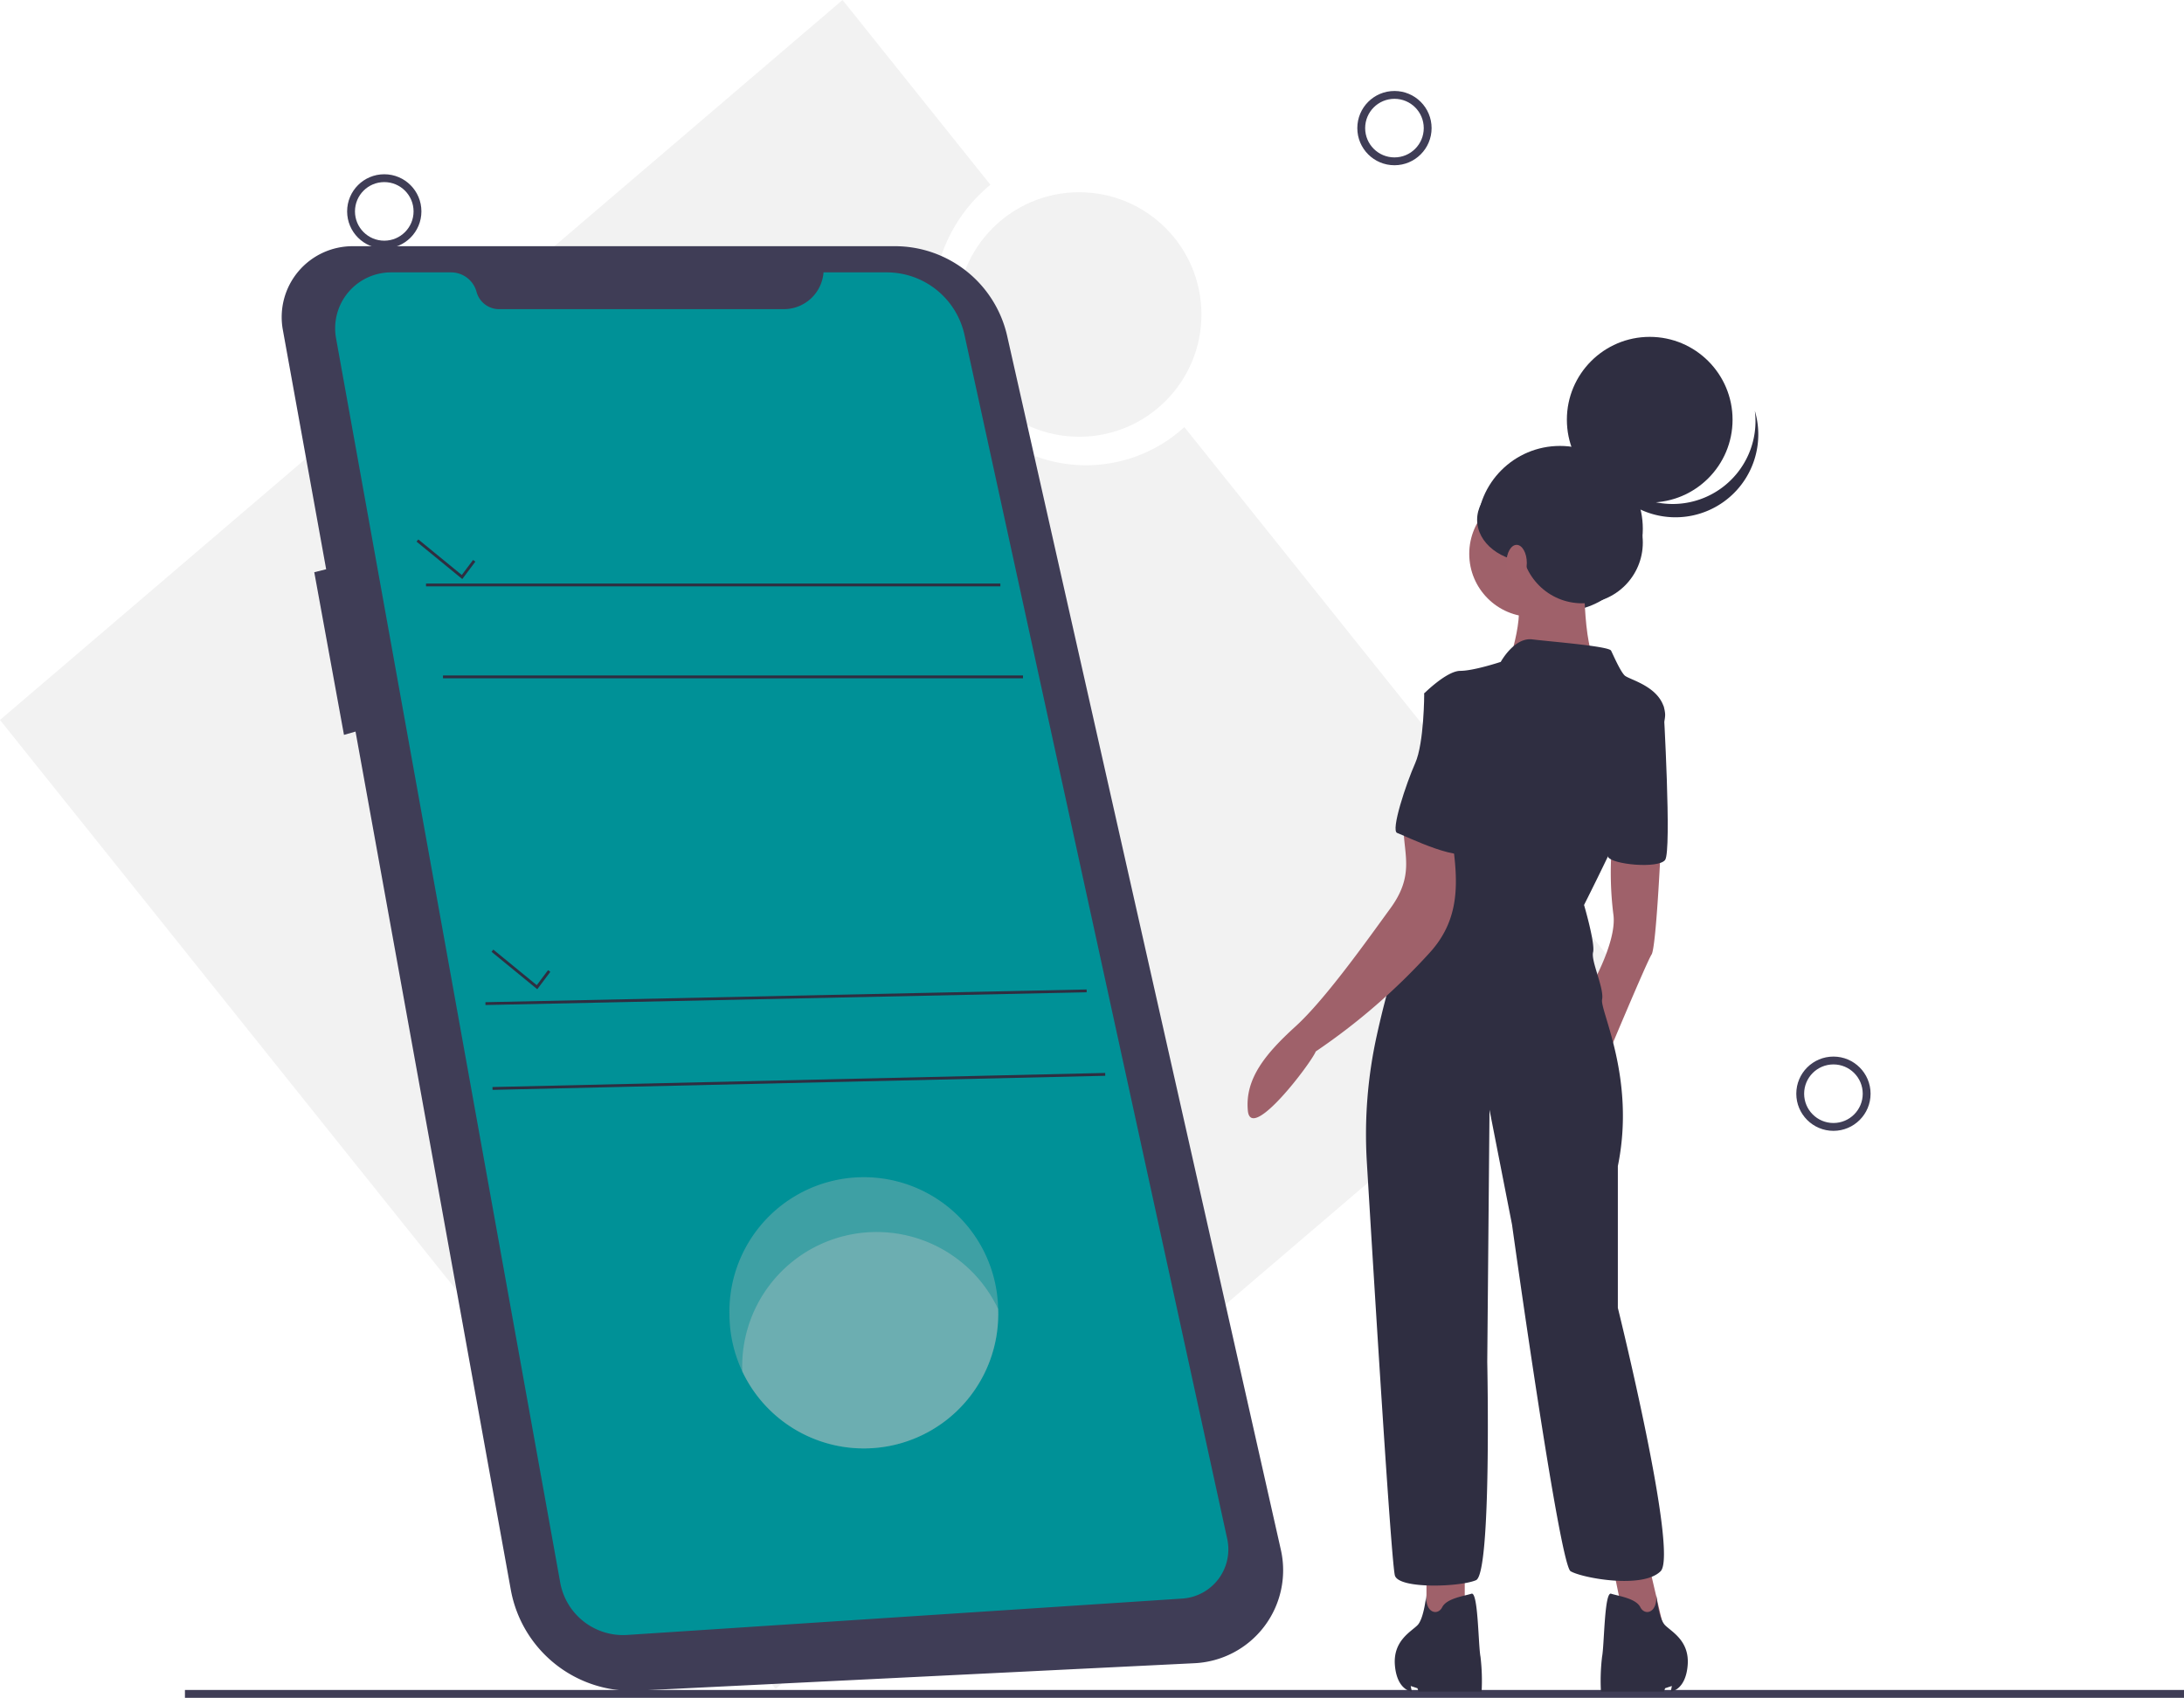 <svg xmlns="http://www.w3.org/2000/svg" width="557" height="433.074" viewBox="0 0 557 433.074">
  <g id="Group_19" data-name="Group 19" transform="translate(-359 -1180.337)">
    <path id="Path_59" data-name="Path 59" d="M503.594,320.562,392.979,182.335a37.139,37.139,0,0,1-17.889,9.033c-20.824,4.1-41.161-10.12-45.424-31.763a40.119,40.119,0,0,1,13.85-39.081L305.8,73.392,90.923,257.036l197.8,247.17Z" transform="translate(268.077 1106.945)" fill="#f2f2f2"/>
    <line id="Line_1" data-name="Line 1" x2="509.833" transform="translate(406.167 1612.411)" fill="none" stroke="#3f3d56" stroke-miterlimit="10" stroke-width="2"/>
    <circle id="Ellipse_4" data-name="Ellipse 4" cx="8.472" cy="8.472" r="8.472" transform="translate(706.165 1204.543)" fill="none" stroke="#3f3d56" stroke-miterlimit="10" stroke-width="2"/>
    <circle id="Ellipse_5" data-name="Ellipse 5" cx="8.472" cy="8.472" r="8.472" transform="translate(818.121 1450.847)" fill="none" stroke="#3f3d56" stroke-miterlimit="10" stroke-width="2"/>
    <circle id="Ellipse_6" data-name="Ellipse 6" cx="8.472" cy="8.472" r="8.472" transform="translate(448.531 1225.786)" fill="none" stroke="#3f3d56" stroke-miterlimit="10" stroke-width="2"/>
    <circle id="Ellipse_7" data-name="Ellipse 7" cx="31.184" cy="31.184" r="31.184" transform="translate(603.043 1229.376)" fill="#f2f2f2"/>
    <path id="Path_60" data-name="Path 60" d="M234.285,182.771H372.431a29.367,29.367,0,0,1,28.648,22.908l69.8,309.613A23.735,23.735,0,0,1,448.9,544.219l-142.015,7a31.356,31.356,0,0,1-32.4-25.737l-39.6-218.9-2.946.842-7.576-41.49,3.032-.758-11.053-61.1a18.081,18.081,0,0,1,17.942-21.3Z" transform="translate(214.788 1060.364)" fill="#3f3d56"/>
    <path id="Path_61" data-name="Path 61" d="M364.357,194.4h16.126a20.3,20.3,0,0,1,19.828,15.969l67,307.087a12.576,12.576,0,0,1-11.464,15.229l-141.556,9.277A16.286,16.286,0,0,1,297.2,528.595l-57.172-317.4A14.265,14.265,0,0,1,254.065,194.4h15.3a6.732,6.732,0,0,1,6.5,4.982h0a5.943,5.943,0,0,0,5.739,4.4h72.624A10.159,10.159,0,0,0,364.357,194.4Z" transform="translate(204.675 1055.413)" fill="#009197"/>
    <rect id="Rectangle_11" data-name="Rectangle 11" width="146.477" height="0.722" transform="translate(467.653 1329.182)" fill="#2f2e41"/>
    <rect id="Rectangle_12" data-name="Rectangle 12" width="147.92" height="0.722" transform="translate(471.982 1352.633)" fill="#2f2e41"/>
    <path id="Path_62" data-name="Path 62" d="M196.7,249.765l3.328-4.437-.577-.433-2.876,3.835-11.084-9.069-.456.559Z" transform="translate(280.199 1078.274)" fill="#2f2e41"/>
    <path id="Path_63" data-name="Path 63" d="M230.008,432l3.328-4.437-.577-.432-2.877,3.835L218.8,421.894l-.456.559Z" transform="translate(266.016 1000.667)" fill="#2f2e41"/>
    <rect id="Rectangle_13" data-name="Rectangle 13" width="153.366" height="0.722" transform="translate(482.798 1435.974) rotate(-1.213)" fill="#2f2e41"/>
    <rect id="Rectangle_14" data-name="Rectangle 14" width="156.259" height="0.722" transform="matrix(1, -0.023, 0.023, 1, 484.601, 1457.618)" fill="#2f2e41"/>
    <circle id="Ellipse_8" data-name="Ellipse 8" cx="21.128" cy="21.128" r="21.128" transform="translate(735.721 1294.083)" fill="#2f2e41"/>
    <path id="Path_66" data-name="Path 66" d="M725.414,694.361l4.019,17.224h-9.76l-4.019-19.521Z" transform="translate(54.229 885.612)" fill="#9f616a"/>
    <path id="Path_67" data-name="Path 67" d="M643.414,696.064V712.14l-9.76,1.148V696.064Z" transform="translate(89.149 883.908)" fill="#9f616a"/>
    <path id="Path_68" data-name="Path 68" d="M814.523,451.031s-1.148,24.688-2.3,26.41-11.483,26.41-11.483,26.41l-5.167-16.076s8.038-13.205,6.89-20.669a85.793,85.793,0,0,1-.425-16.648Z" transform="translate(-32.01 946.366)" fill="#9f616a"/>
    <circle id="Ellipse_9" data-name="Ellipse 9" cx="16.076" cy="16.076" r="16.076" transform="translate(733.712 1305.535)" fill="#9f616a"/>
    <path id="Path_69" data-name="Path 69" d="M780.1,322.456s-.574,22.965,3.445,26.41-22.965.574-22.965.574,5.741-16.076,1.148-19.521S780.1,322.456,780.1,322.456Z" transform="translate(-17.105 1000.877)" fill="#9f616a"/>
    <path id="Path_70" data-name="Path 70" d="M732.083,363.17s3.445-6.316,8.038-5.741,19.521,1.722,20.095,2.871,2.3,5.167,3.445,6.316,9.76,2.871,10.334,9.76-20.669,48.8-20.669,48.8,2.871,9.76,2.3,12.057,2.871,9.186,2.3,12.057,8.612,20.095,4.019,42.486v36.17s15.5,62.581,10.909,67.174-20.095,1.722-22.966,0S734.954,506.7,734.954,506.7l-5.741-29.281-.574,64.3s1.148,53.969-2.871,55.691-19.521,2.3-20.669-1.148c-.9-2.687-5.283-74.172-7.171-105.507a117.071,117.071,0,0,1,2.528-32.252c2.39-10.838,5.859-23.572,9.811-28.74,7.464-9.76,12.057-40.764,12.057-40.764l-9.76-17.8s5.741-5.741,9.186-5.741S732.083,363.17,732.083,363.17Z" transform="translate(9.666 986)" fill="#2f2e41"/>
    <path id="Path_71" data-name="Path 71" d="M816.267,383.456l3.028,2.061s2.139,36.98.417,39.277-13.7,1.176-14.6-.848S816.267,383.456,816.267,383.456Z" transform="translate(-36.05 974.9)" fill="#2f2e41"/>
    <path id="Path_72" data-name="Path 72" d="M696.945,439.638c1.681,11.659,3.153,22.037-5.44,31.427A161.248,161.248,0,0,1,662.492,496.2c-1.054,2.792-16.527,23.294-17.314,15.116s4.559-14.589,12.155-21.5,18.224-21.921,24.221-30.154,3.528-13.367,3.32-20.245S694.587,439.722,696.945,439.638Z" transform="translate(32.072 952.341)" fill="#9f616a"/>
    <path id="Path_73" data-name="Path 73" d="M718.578,781.255s-.574,6.431-2.3,8.153-6.316,4.019-5.741,10.334,4.306,6.6,4.306,6.6l-.287-1.435,1.723.574.287.861h16.076a51.764,51.764,0,0,0-.287-8.9c-.574-2.871-.574-16.65-2.3-16.076s-6.316,1.148-7.464,3.445S718,786.307,718.578,781.255Z" transform="translate(4.225 805.491)" fill="#2f2e41"/>
    <path id="Path_74" data-name="Path 74" d="M816.09,781.255s.574,6.431,2.3,8.153,6.316,4.019,5.741,10.334-4.306,6.6-4.306,6.6l.287-1.435-1.723.574-.287.861H802.024a51.775,51.775,0,0,1,.287-8.9c.574-2.871.574-16.65,2.3-16.076s6.315,1.148,7.464,3.445S816.664,786.307,816.09,781.255Z" transform="translate(-34.725 805.491)" fill="#2f2e41"/>
    <path id="Path_75" data-name="Path 75" d="M726.195,378.456l-8.038,1.722s0,12.631-2.3,17.8-6.315,17.224-4.593,17.8,17.8,8.612,18.947,4.019S734.233,378.456,726.195,378.456Z" transform="translate(4.072 977.029)" fill="#2f2e41"/>
    <circle id="Ellipse_10" data-name="Ellipse 10" cx="21.128" cy="21.128" r="21.128" transform="translate(758.61 1266.264)" fill="#2f2e41"/>
    <path id="Path_76" data-name="Path 76" d="M831.284,275.673a21.129,21.129,0,0,1-32.628-11.094,21.129,21.129,0,1,0,41.215-8.664A21.121,21.121,0,0,1,831.284,275.673Z" transform="translate(-33.321 1029.215)" fill="#2f2e41"/>
    <circle id="Ellipse_11" data-name="Ellipse 11" cx="15.494" cy="15.494" r="15.494" transform="translate(746.99 1303.238)" fill="#2f2e41"/>
    <ellipse id="Ellipse_12" data-name="Ellipse 12" cx="13.733" cy="10.74" rx="13.733" ry="10.74" transform="translate(735.721 1302.182)" fill="#2f2e41"/>
    <ellipse id="Ellipse_13" data-name="Ellipse 13" cx="2.606" cy="4.611" rx="2.606" ry="4.611" transform="translate(743.185 1319.316)" fill="#a0616a"/>
    <path id="Path_64" data-name="Path 64" d="M414.949,631.307a34.274,34.274,0,0,0,68.548,0c0-.429-.007-.855-.025-1.281a34.27,34.27,0,1,0-68.529,1.281Z" transform="translate(130.091 884.217)" fill="#bfbebe" opacity="0.328"/>
    <path id="Path_65" data-name="Path 65" d="M420.614,655.029c0,.429.007.855.025,1.281a34.278,34.278,0,0,0,65.276-14.63c0-.429-.007-.855-.025-1.281a34.278,34.278,0,0,0-65.276,14.63Z" transform="translate(127.673 873.844)" fill="#cbcbcb" opacity="0.328"/>
  </g>
</svg>
